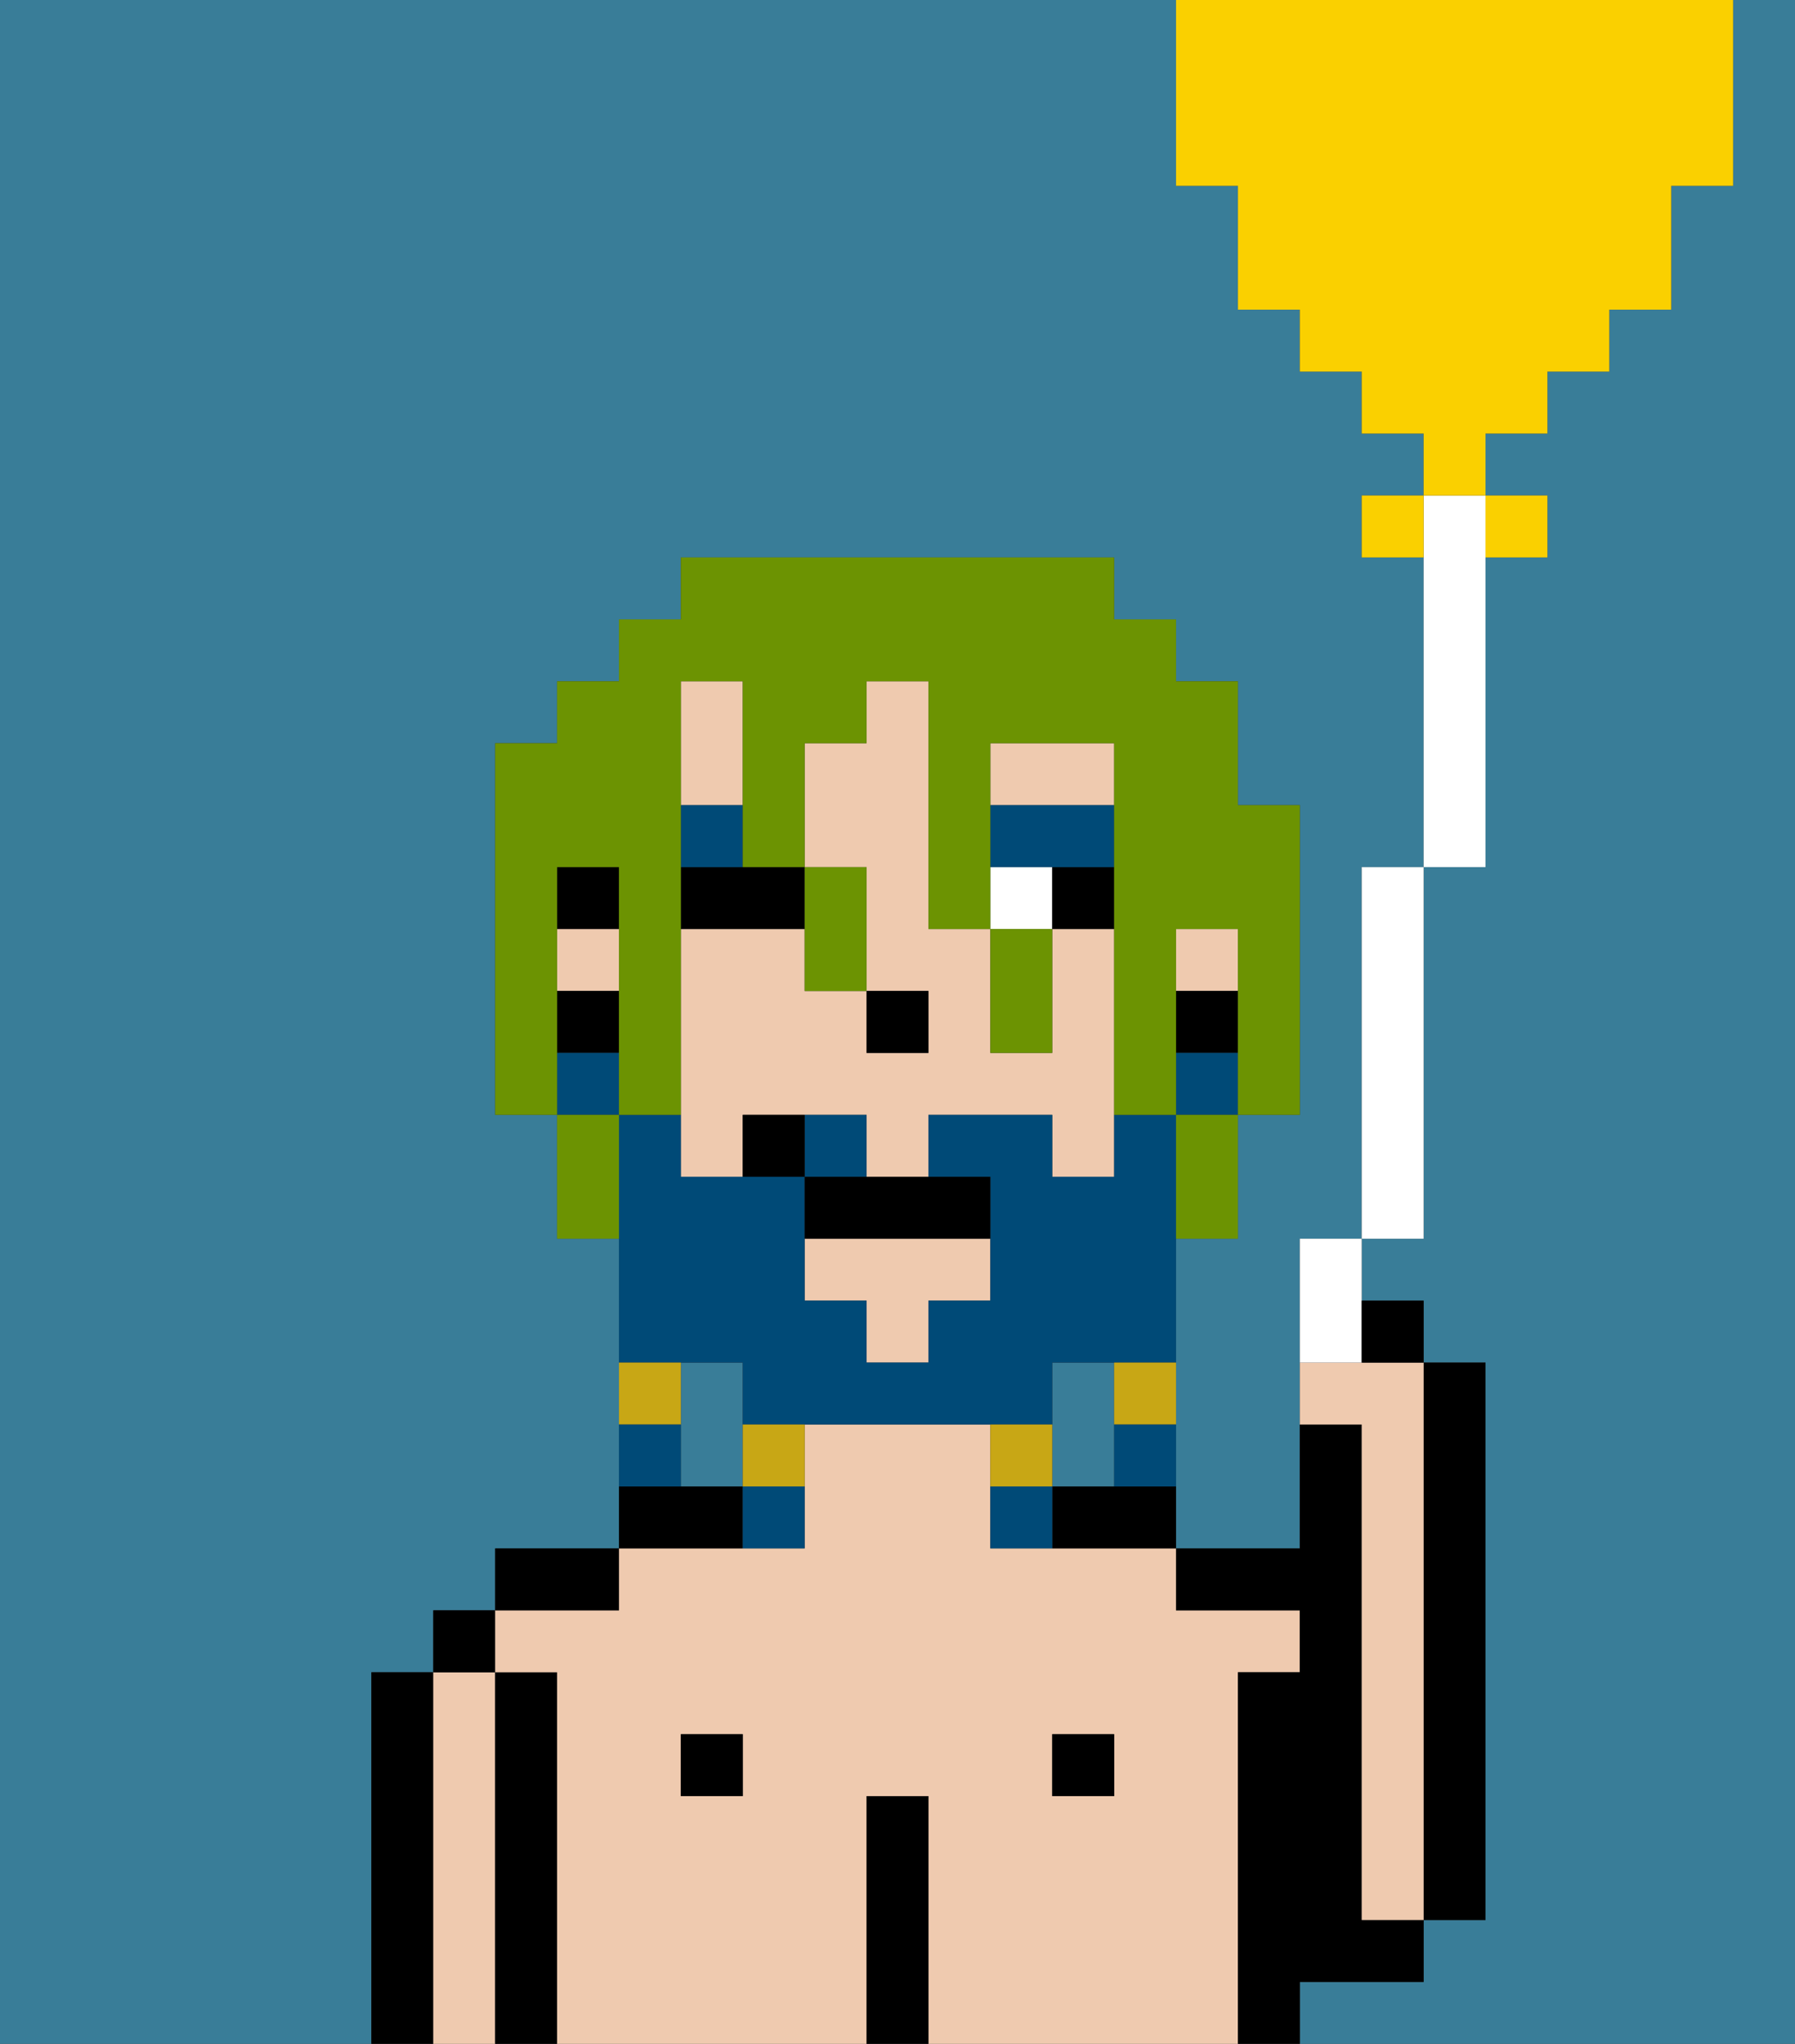 <svg xmlns="http://www.w3.org/2000/svg" viewBox="0 0 29 33"><rect x="0" y="0" width="29" height="33" fill="#333333" stroke="none"/><defs><style>polygon,rect,path{shape-rendering:crispedges;}.hb79-1{fill:#397d98;}.hb79-2{fill:#000000;}.hb79-3{fill:#efcaaf;}.hb79-4{fill:#ffffff;}.hb79-5{fill:#004a77;}.hb79-6{fill:#004a77;}.hb79-7{fill:#c8a715;}.hb79-8{fill:#6c9302;}.hb79-9{fill:#fad000;}</style></defs><path class="hb79-1" d="M12,22H11v2h1V22Z"/><path class="hb79-1" d="M27,3V5H26V6H25V7H24V8h1V9H24v5H23v6H22v1h1v1h1v9H23v1H21v1h8V0H28V3Z"/><path class="hb79-1" d="M18,24V22H17v2Z"/><path class="hb79-1" d="M6,32V27H7V26H8V25h2V20H9V18H8V12H9V11h1V10h1V9h7v1h1v1h1v2h1v5H20v2H19v5h2V20h1V14h1V9H22V8h1V7H22V6H21V5H20V3H19V0H0V33H6Z"/><path class="hb79-2" d="M23,31h1V22H23v9Z"/><path class="hb79-2" d="M7,27H6v6H7V27Z"/><path class="hb79-3" d="M8,27H7v6H8V27Z"/><rect class="hb79-2" x="7" y="26" width="1" height="1"/><path class="hb79-2" d="M9,27H8v6H9V27Z"/><path class="hb79-3" d="M20,27h1V26H19V25H16V23H13v2H10v1H8v1H9v6h5V29h1v4h5V27Zm-8,2H11V28h1Zm6,0H17V28h1Z"/><path class="hb79-2" d="M10,25H8v1h2Z"/><rect class="hb79-2" x="11" y="28" width="1" height="1"/><path class="hb79-2" d="M12,24H10v1h2Z"/><path class="hb79-2" d="M15,29H14v4h1V29Z"/><rect class="hb79-2" x="17" y="28" width="1" height="1"/><path class="hb79-2" d="M17,24v1h2V24H17Z"/><path class="hb79-2" d="M22,32h1V31H22V23H21v2H19v1h2v1H20v6h1V32Z"/><path class="hb79-3" d="M22,24v7h1V22H21v1h1Z"/><path class="hb79-3" d="M12,12V11H11v2h1Z"/><path class="hb79-3" d="M18,15H17v2H16V15H15V11H14v1H13v2h1v2h1v1H14V16H13V15H11v4h1V18h2v1h1V18h2v1h1V15Z"/><rect class="hb79-3" x="19" y="15" width="1" height="1"/><polygon class="hb79-3" points="13 21 14 21 14 22 15 22 15 21 16 21 16 20 13 20 13 21"/><path class="hb79-3" d="M18,12H16v1h2Z"/><rect class="hb79-3" x="9" y="15" width="1" height="1"/><rect class="hb79-2" x="19" y="16" width="1" height="1"/><rect class="hb79-2" x="9" y="14" width="1" height="1"/><rect class="hb79-2" x="9" y="16" width="1" height="1"/><rect class="hb79-2" x="14" y="16" width="1" height="1"/><rect class="hb79-4" x="16" y="14" width="1" height="1"/><path class="hb79-2" d="M13,14H11v1h2Z"/><rect class="hb79-2" x="17" y="14" width="1" height="1"/><path class="hb79-5" d="M12,13H11v1h1Z"/><polygon class="hb79-5" points="18 14 18 13 16 13 16 14 17 14 18 14"/><path class="hb79-6" d="M12,22v1h5V22h2V18H18v1H17V18H15v1h1v2H15v1H14V21H13V19H11V18H10v4h2Z"/><path class="hb79-6" d="M14,18H13v1h1Z"/><rect class="hb79-6" x="19" y="17" width="1" height="1"/><rect class="hb79-6" x="9" y="17" width="1" height="1"/><path class="hb79-7" d="M18,23h1V22H18Z"/><path class="hb79-6" d="M18,24h1V23H18Z"/><path class="hb79-7" d="M17,23H16v1h1Z"/><path class="hb79-6" d="M16,24v1h1V24Z"/><path class="hb79-7" d="M12,24h1V23H12Z"/><path class="hb79-6" d="M12,25h1V24H12Z"/><path class="hb79-7" d="M11,22H10v1h1Z"/><path class="hb79-6" d="M11,23H10v1h1Z"/><path class="hb79-2" d="M13,19v1h3V19H13Z"/><path class="hb79-2" d="M12,18v1h1V18Z"/><path class="hb79-8" d="M9,16V14h1v4h1V11h1v3h1V12h1V11h1v4h1V12h2v6h1V15h1v3h1V13H20V11H19V10H18V9H11v1H10v1H9v1H8v6H9V16Z"/><path class="hb79-8" d="M9,18v2h1V18Z"/><path class="hb79-8" d="M13,16h1V14H13v2Z"/><path class="hb79-8" d="M17,17V15H16v2Z"/><path class="hb79-8" d="M19,19v1h1V18H19Z"/><path class="hb79-4" d="M24,9V8H23v6h1Z"/><rect class="hb79-4" x="22" y="14" width="1" height="6"/><path class="hb79-4" d="M22,21V20H21v2h1Z"/><path class="hb79-9" d="M22,8V9h1V8Z"/><rect class="hb79-9" x="24" y="8" width="1" height="1"/><path class="hb79-9" d="M20,3V5h1V6h1V7h1V8h1V7h1V6h1V5h1V3h1V0H19V3Z"/><path class="hb79-2" d="M23,22V21H22v1Z"/></svg>